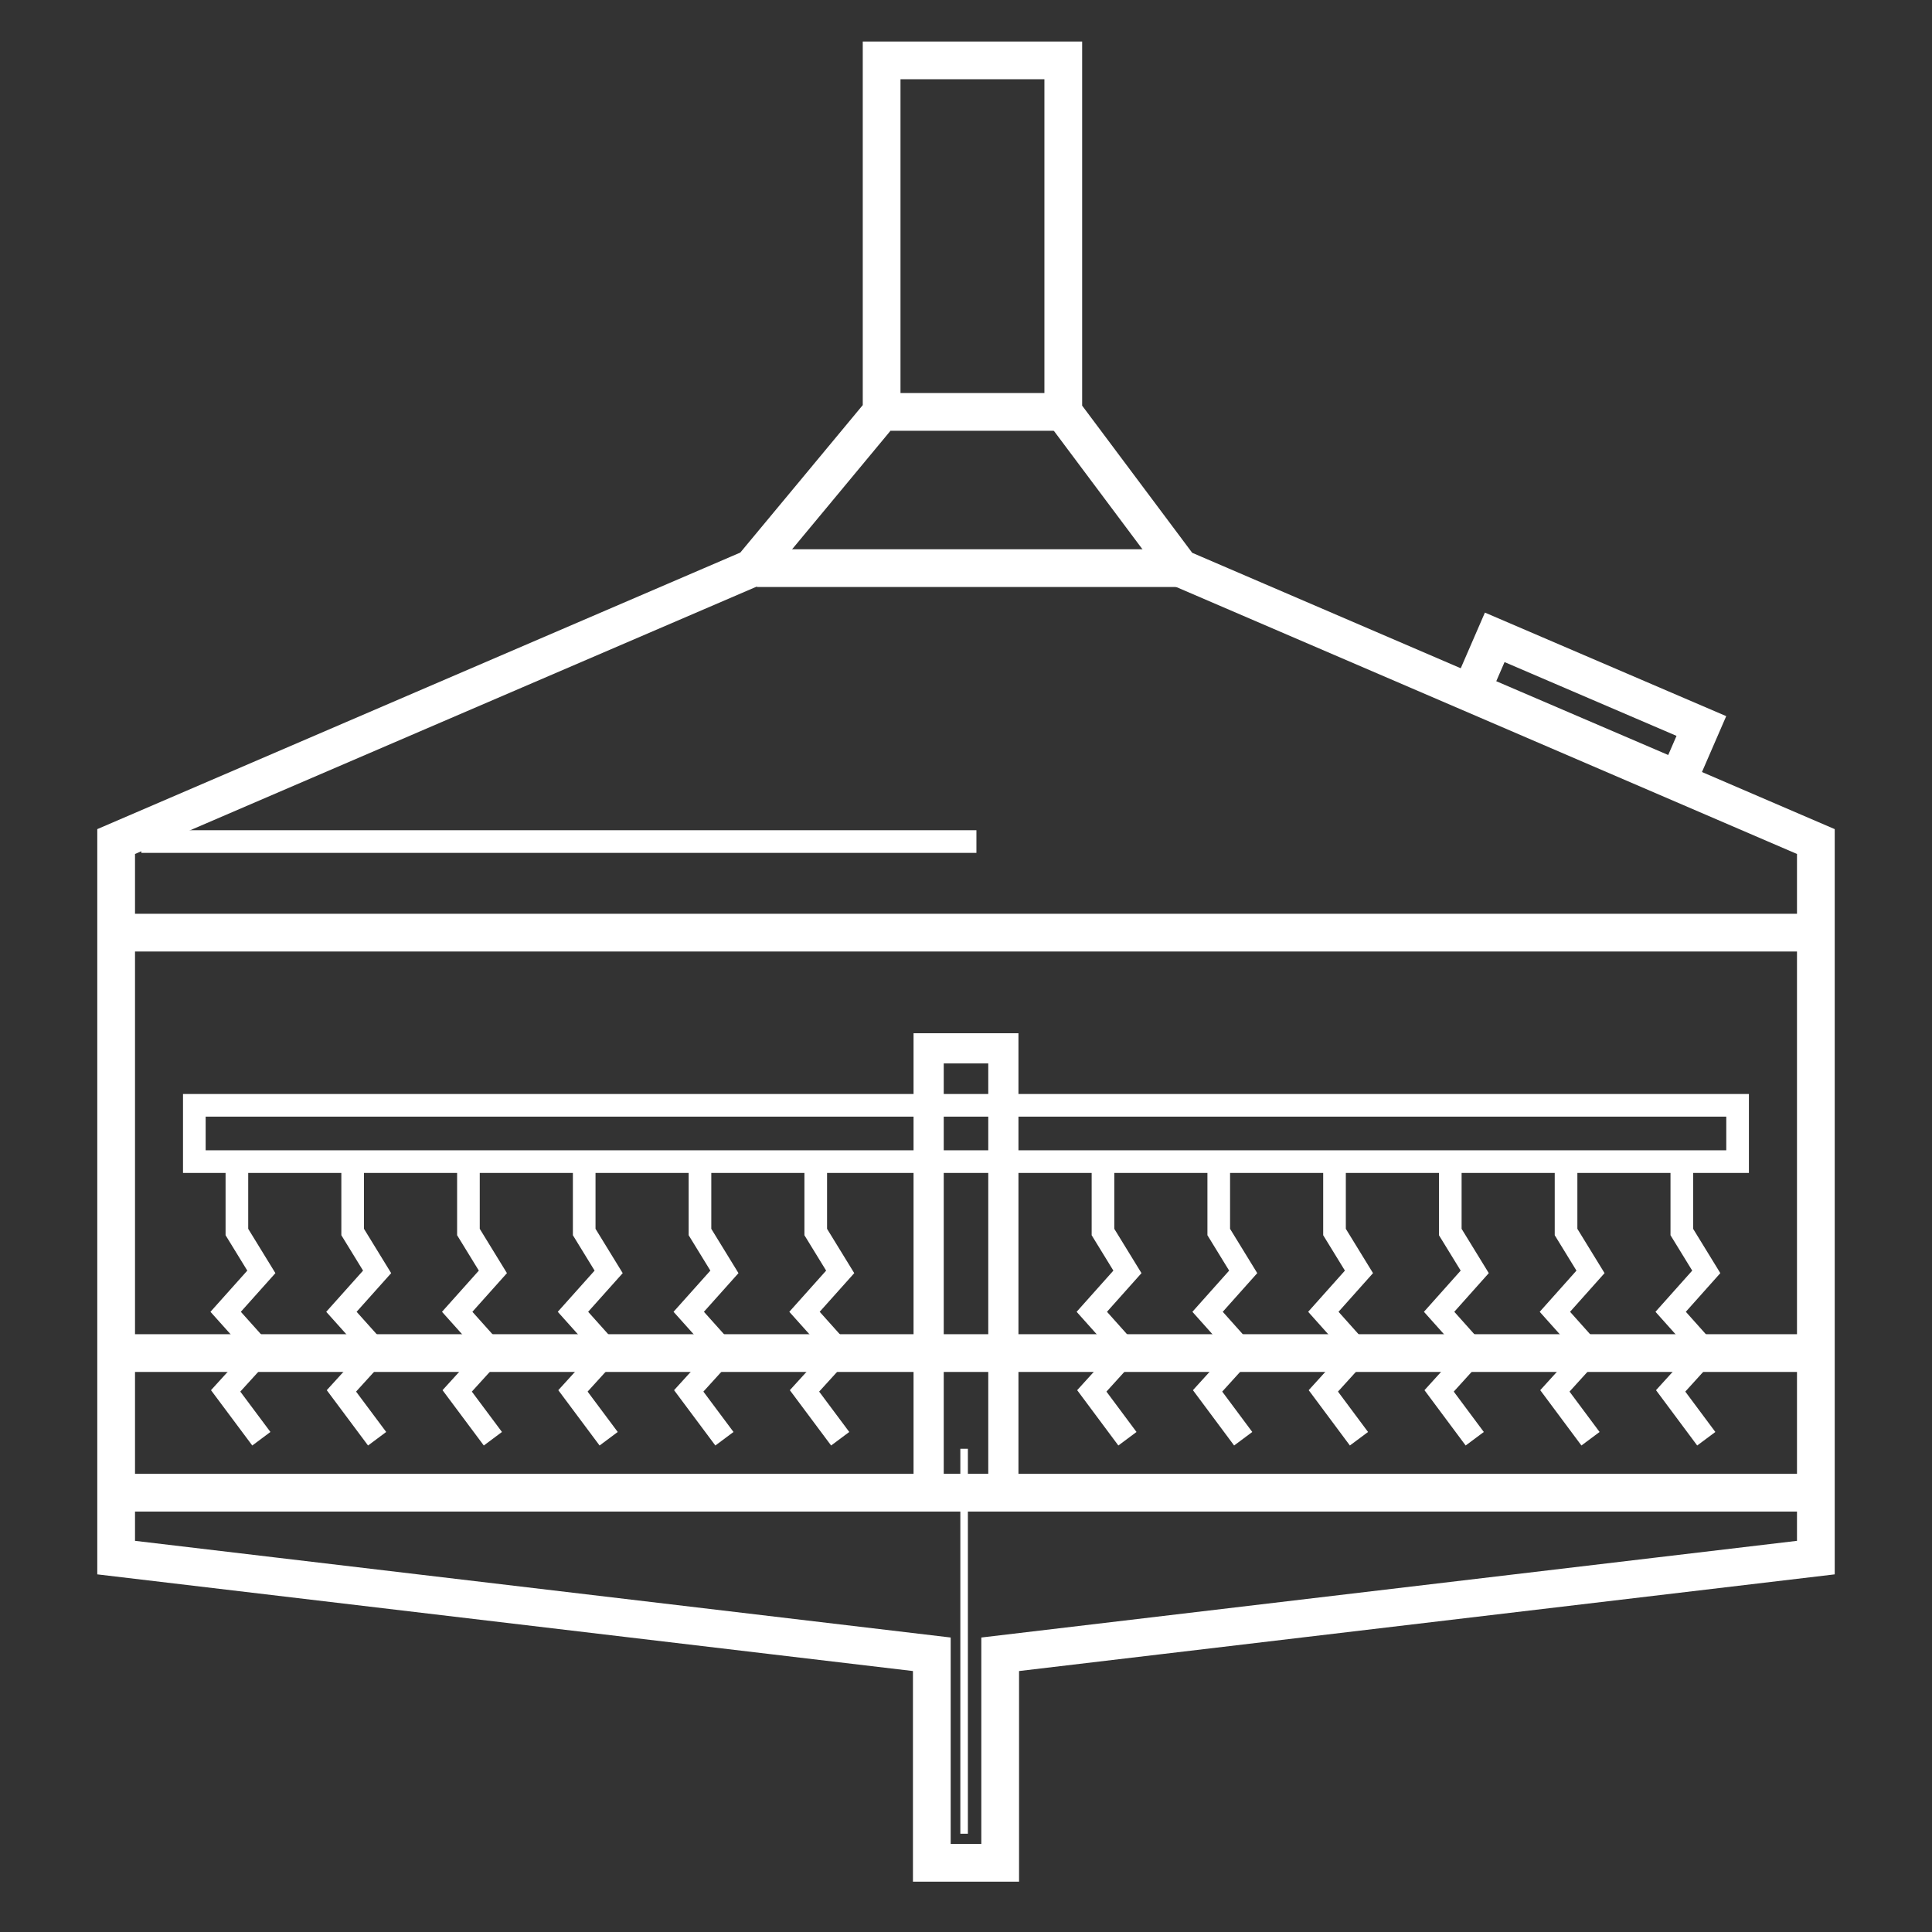 <?xml version="1.0" encoding="utf-8"?>
<!-- Generator: Adobe Illustrator 25.0.0, SVG Export Plug-In . SVG Version: 6.00 Build 0)  -->
<svg version="1.1" id="Layer_1" xmlns="http://www.w3.org/2000/svg" xmlns:xlink="http://www.w3.org/1999/xlink" x="0px" y="0px"
	 viewBox="0 0 256 256" style="enable-background:new 0 0 256 256;" xml:space="preserve">
<rect x="0" y="0" width="256" height="256" fill="#333333" stroke="none"/>
<style type="text/css">
	.st0{fill:none;stroke:#FFFFFF;stroke-width:5;stroke-miterlimit:10;}
	.st1{fill:none;stroke:#FFFFFF;stroke-width:3;stroke-miterlimit:10;}
	.st2{fill:none;stroke:#FFFFFF;stroke-width:4;stroke-miterlimit:10;}
	.st3{fill:none;stroke:#FFFFFF;stroke-miterlimit:10;}
	.st4{fill:none;stroke:#FFFFFF;stroke-width:2;stroke-miterlimit:10;}
</style>
<g>
	<g>
		<polygon class="st0" points="198.06,84.45 225.44,96.2 222.35,103.32 194.97,91.57 		"/>
		<polygon class="st0" points="198.49,93.39 156.37,75.28 148.63,64.93 140.89,54.58 140.89,31.29 140.89,8 128.86,8 116.82,8 
			116.82,31.29 116.82,54.58 108.23,64.93 99.63,75.28 57.51,93.39 15.39,111.51 15.39,158.95 15.39,206.39 123.47,219.2 
			123.47,246.83 132.53,246.83 132.53,219.2 240.61,206.39 240.61,158.95 240.61,111.51 		"/>
		<line class="st0" x1="100.29" y1="75.28" x2="157.02" y2="75.28"/>
		<line class="st0" x1="118" y1="54.58" x2="142.07" y2="54.58"/>
		<g>
			<line class="st0" x1="16.98" y1="123.58" x2="239.71" y2="123.58"/>
			<line class="st0" x1="17.6" y1="197.79" x2="239.71" y2="197.79"/>
			<line class="st0" x1="17.6" y1="179.29" x2="239.71" y2="179.29"/>
		</g>
		<line class="st1" x1="18.73" y1="111.51" x2="129.38" y2="111.51"/>
	</g>
	<rect x="123.05" y="138.91" class="st2" width="9.9" height="58.45"/>
	<g>
		<rect x="25.75" y="146.46" class="st1" width="204.49" height="7.46"/>
		<g>
			<g>
				<polyline class="st1" points="31.39,154.58 31.39,163.25 34.63,168.53 29.9,173.82 34.63,179.1 29.9,184.3 34.63,190.64 				"/>
				<polyline class="st1" points="46.73,154.58 46.73,163.25 49.97,168.53 45.24,173.82 49.97,179.1 45.24,184.3 49.97,190.64 				
					"/>
				<polyline class="st1" points="62.07,154.58 62.07,163.25 65.31,168.53 60.58,173.82 65.31,179.1 60.58,184.3 65.31,190.64 				
					"/>
				<polyline class="st1" points="77.41,154.58 77.41,163.25 80.65,168.53 75.92,173.82 80.65,179.1 75.92,184.3 80.65,190.64 				
					"/>
				<polyline class="st1" points="92.75,154.58 92.75,163.25 95.99,168.53 91.26,173.82 95.99,179.1 91.26,184.3 95.99,190.64 				
					"/>
				<polyline class="st1" points="108.09,154.58 108.09,163.25 111.33,168.53 106.6,173.82 111.33,179.1 106.6,184.3 111.33,190.64 
									"/>
			</g>
			<g>
				<polyline class="st1" points="146.15,154.58 146.15,163.25 149.39,168.53 144.67,173.82 149.39,179.1 144.67,184.3 
					149.39,190.64 				"/>
				<polyline class="st1" points="161.49,154.58 161.49,163.25 164.73,168.53 160.01,173.82 164.73,179.1 160.01,184.3 
					164.73,190.64 				"/>
				<polyline class="st1" points="176.83,154.58 176.83,163.25 180.07,168.53 175.35,173.82 180.07,179.1 175.35,184.3 
					180.07,190.64 				"/>
				<polyline class="st1" points="192.17,154.58 192.17,163.25 195.41,168.53 190.69,173.82 195.41,179.1 190.69,184.3 
					195.41,190.64 				"/>
				<polyline class="st1" points="207.51,154.58 207.51,163.25 210.75,168.53 206.03,173.82 210.75,179.1 206.03,184.3 
					210.75,190.64 				"/>
				<polyline class="st1" points="222.85,154.58 222.85,163.25 226.09,168.53 221.37,173.82 226.09,179.1 221.37,184.3 
					226.09,190.64 				"/>
			</g>
		</g>
	</g>
	<line class="st3" x1="127.75" y1="191.97" x2="127.75" y2="242.98"/>
</g>
</svg>

